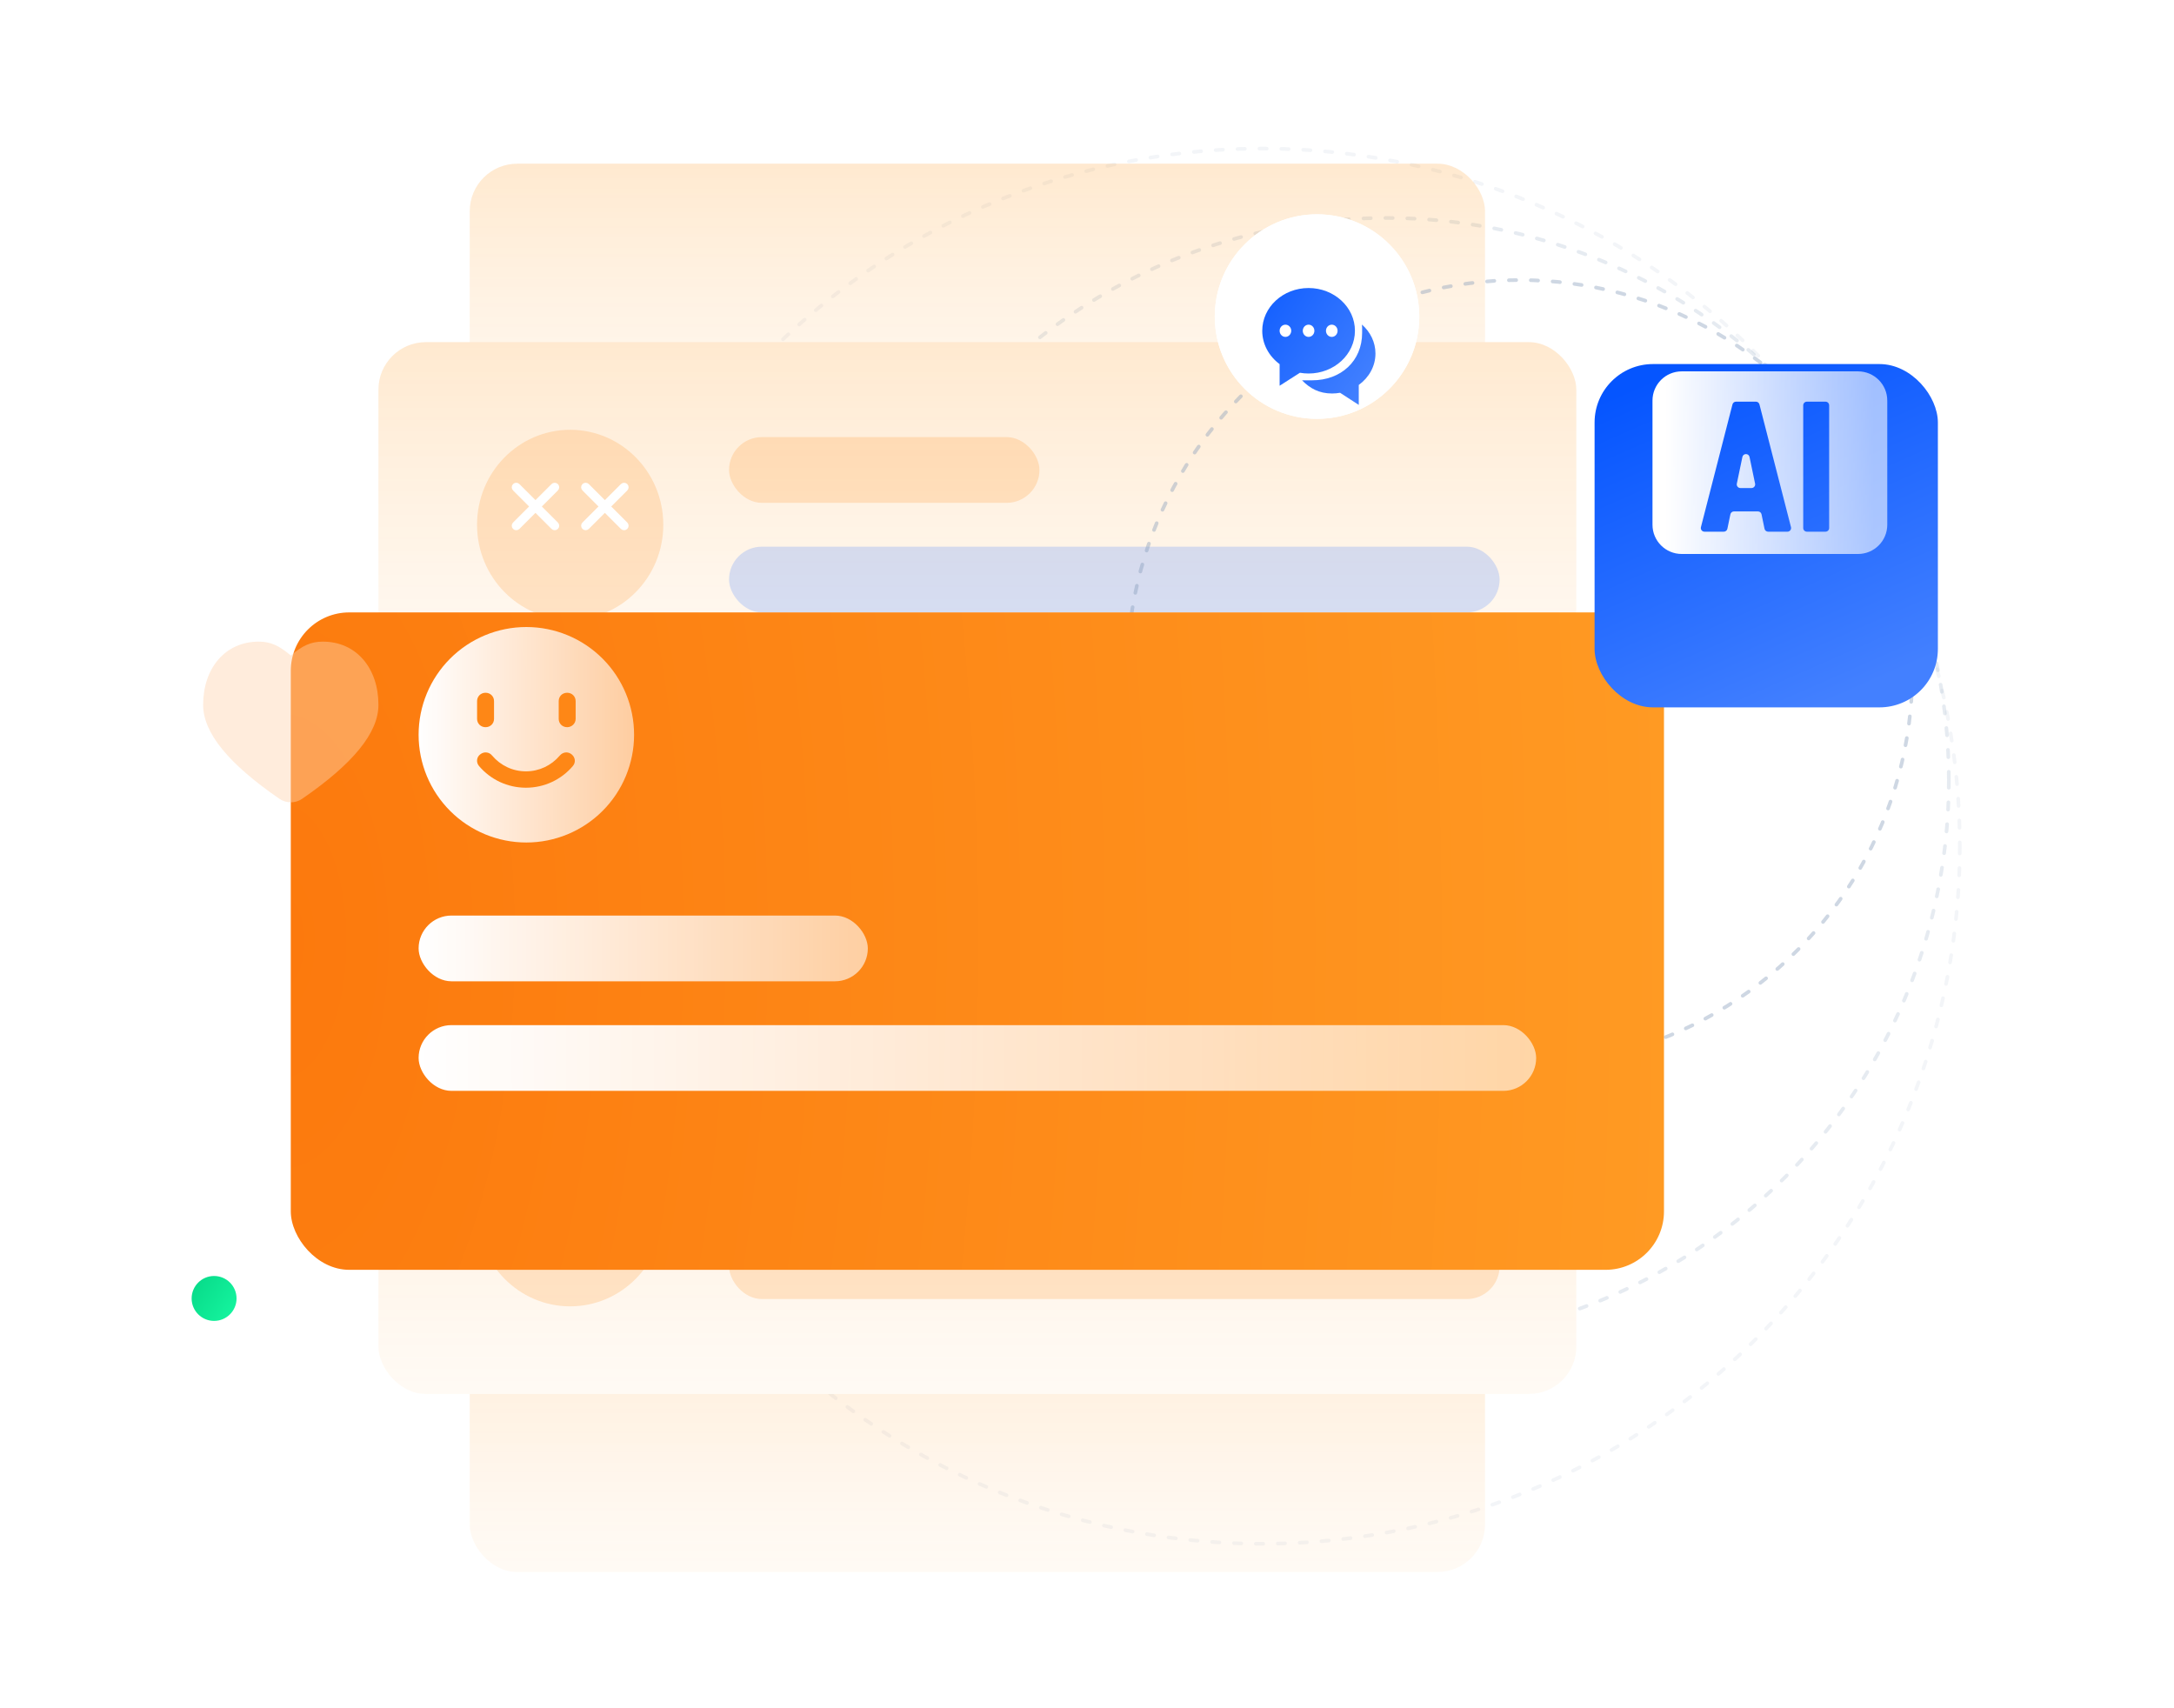 <svg width="560" height="440" viewBox="0 0 560 440" fill="none" xmlns="http://www.w3.org/2000/svg">
<g clip-path="url(#clip0_3614_11072)">
<rect width="560" height="440" fill="white"/>
<path d="M299.195 250.846L300.002 250.045C310.423 243.994 319.16 235.461 325.425 225.216C331.689 214.972 335.283 203.34 335.881 191.371C336.778 150.86 300.72 116.759 255.154 115.869C209.588 114.979 171.736 146.942 170.839 187.097C169.942 227.252 206 261.709 251.566 262.599H256.769C261.905 266.227 267.267 269.528 272.824 272.482C281.341 277.175 290.891 279.713 300.63 279.872C309.6 278.982 311.035 273.372 309.6 270.345C308.165 267.318 304.846 267.318 302.245 265.626C299.44 264.181 297.153 261.911 295.697 259.127C295.244 258.302 294.988 257.385 294.948 256.446C294.908 255.507 295.085 254.572 295.466 253.712C295.847 252.852 296.422 252.091 297.146 251.486C297.871 250.881 298.725 250.449 299.644 250.223" fill="#F0F4FD"/>
<g filter="url(#filter0_d_3614_11072)">
<circle cx="55.148" cy="327.215" r="5.785" fill="url(#paint0_linear_3614_11072)"/>
</g>
<circle opacity="0.2" cx="357.126" cy="201.015" r="144.874" stroke="#869BB9" stroke-width="0.941" stroke-linecap="round" stroke-dasharray="1.88 3.76"/>
<circle opacity="0.1" cx="325.141" cy="217.948" r="179.681" stroke="#869BB9" stroke-width="0.941" stroke-linecap="round" stroke-dasharray="1.88 3.76"/>
<rect x="121" y="327.074" width="261.526" height="77.835" rx="12.23" fill="url(#paint1_linear_3614_11072)" fill-opacity="0.2"/>
<rect x="97.481" y="264.985" width="308.563" height="94.074" rx="12.23" fill="white"/>
<rect x="97.481" y="264.985" width="308.563" height="94.074" rx="12.23" fill="url(#paint2_linear_3614_11072)" fill-opacity="0.2"/>
<rect opacity="0.2" x="187.792" y="289.444" width="79.963" height="16.933" rx="8.467" fill="#3376FF"/>
<rect opacity="0.2" x="187.792" y="317.667" width="198.496" height="16.933" rx="8.467" fill="#FE8C1A"/>
<ellipse opacity="0.2" cx="146.87" cy="312.022" rx="23.989" ry="24.459" fill="#FE8C1A"/>
<path d="M138.909 307.319L143.375 302.854C143.645 302.583 143.645 302.147 143.375 301.878C143.105 301.608 142.669 301.608 142.401 301.878L137.933 306.342L133.466 301.877C133.196 301.607 132.759 301.607 132.491 301.877C132.221 302.147 132.221 302.583 132.491 302.852L136.957 307.317L132.491 311.784C132.221 312.054 132.221 312.491 132.491 312.76C132.626 312.895 132.803 312.961 132.978 312.961C133.156 312.961 133.331 312.895 133.466 312.76L137.933 308.294L142.401 312.761C142.536 312.896 142.711 312.963 142.888 312.963C143.065 312.963 143.24 312.896 143.375 312.761C143.645 312.491 143.645 312.054 143.375 311.786L138.909 307.319Z" fill="white" stroke="white" stroke-width="0.941"/>
<path d="M156.784 307.319L161.25 302.854C161.519 302.583 161.519 302.147 161.25 301.878C160.98 301.608 160.543 301.608 160.275 301.878L155.808 306.342L151.34 301.877C151.07 301.607 150.634 301.607 150.366 301.877C150.096 302.147 150.096 302.583 150.366 302.852L154.831 307.317L150.366 311.784C150.096 312.054 150.096 312.491 150.366 312.76C150.5 312.895 150.677 312.961 150.853 312.961C151.03 312.961 151.205 312.895 151.34 312.76L155.808 308.294L160.275 312.761C160.41 312.896 160.585 312.963 160.762 312.963C160.939 312.963 161.115 312.896 161.25 312.761C161.519 312.491 161.519 312.054 161.25 311.786L156.784 307.319Z" fill="white" stroke="white" stroke-width="0.941"/>
<rect x="121" y="42.164" width="261.526" height="77.835" rx="12.23" fill="url(#paint3_linear_3614_11072)" fill-opacity="0.2"/>
<rect x="97.481" y="88.126" width="308.563" height="94.074" rx="12.23" fill="white"/>
<rect x="97.481" y="88.126" width="308.563" height="94.074" rx="12.23" fill="url(#paint4_linear_3614_11072)" fill-opacity="0.2"/>
<rect opacity="0.2" x="187.792" y="112.585" width="79.963" height="16.933" rx="8.467" fill="#FE8C1A"/>
<rect opacity="0.2" x="187.792" y="140.807" width="198.496" height="16.933" rx="8.467" fill="#3376FF"/>
<ellipse opacity="0.2" cx="146.87" cy="135.163" rx="23.989" ry="24.459" fill="#FE8C1A"/>
<path d="M138.909 130.46L143.375 125.994C143.645 125.724 143.645 125.287 143.375 125.019C143.105 124.749 142.669 124.749 142.401 125.019L137.933 129.483L133.466 125.017C133.196 124.747 132.759 124.747 132.491 125.017C132.221 125.287 132.221 125.724 132.491 125.992L136.957 130.458L132.491 134.925C132.221 135.195 132.221 135.632 132.491 135.9C132.626 136.035 132.803 136.102 132.978 136.102C133.156 136.102 133.331 136.035 133.466 135.9L137.933 131.435L142.401 135.902C142.536 136.037 142.711 136.104 142.888 136.104C143.065 136.104 143.24 136.037 143.375 135.902C143.645 135.632 143.645 135.195 143.375 134.927L138.909 130.46Z" fill="white" stroke="white" stroke-width="0.941"/>
<path d="M156.784 130.46L161.25 125.994C161.519 125.724 161.519 125.287 161.25 125.019C160.98 124.749 160.543 124.749 160.275 125.019L155.808 129.483L151.34 125.017C151.07 124.747 150.634 124.747 150.366 125.017C150.096 125.287 150.096 125.724 150.366 125.992L154.831 130.458L150.366 134.925C150.096 135.195 150.096 135.632 150.366 135.9C150.5 136.035 150.677 136.102 150.853 136.102C151.03 136.102 151.205 136.035 151.34 135.9L155.808 131.435L160.275 135.902C160.41 136.037 160.585 136.104 160.762 136.104C160.939 136.104 161.115 136.037 161.25 135.902C161.519 135.632 161.519 135.195 161.25 134.927L156.784 130.46Z" fill="white" stroke="white" stroke-width="0.941"/>
<circle opacity="0.4" cx="391.463" cy="173.263" r="101.13" stroke="#869BB9" stroke-width="0.941" stroke-linecap="round" stroke-dasharray="1.88 3.76"/>
<g filter="url(#filter1_d_3614_11072)">
<rect x="74.904" y="138.926" width="353.719" height="169.333" rx="15.052" fill="url(#paint5_radial_3614_11072)"/>
</g>
<path d="M107.83 189.256C107.83 196.616 110.753 203.675 115.958 208.879C121.162 214.084 128.221 217.007 135.581 217.007C142.942 217.007 150 214.084 155.205 208.879C160.409 203.675 163.333 196.616 163.333 189.256C163.333 181.895 160.409 174.836 155.205 169.632C150 164.428 142.942 161.504 135.581 161.504C128.221 161.504 121.162 164.428 115.958 169.632C110.753 174.836 107.83 181.895 107.83 189.256Z" fill="url(#paint6_linear_3614_11072)"/>
<path d="M146.099 187.305C144.862 187.305 143.917 186.376 143.917 185.16V180.583C143.917 179.367 144.862 178.437 146.099 178.437C147.336 178.437 148.282 179.367 148.282 180.583V185.16C148.282 186.376 147.263 187.305 146.099 187.305ZM125.074 187.305C123.838 187.305 122.892 186.376 122.892 185.16V180.583C122.892 179.367 123.838 178.437 125.074 178.437C126.311 178.437 127.257 179.367 127.257 180.583V185.16C127.257 186.376 126.311 187.305 125.074 187.305ZM135.478 202.896C130.749 202.896 126.384 200.822 123.401 197.318C122.601 196.388 122.746 195.029 123.692 194.314C124.638 193.527 126.02 193.67 126.748 194.6C128.93 197.175 132.058 198.677 135.478 198.677C138.897 198.677 142.025 197.175 144.208 194.6C145.008 193.67 146.317 193.527 147.263 194.314C148.209 195.101 148.354 196.388 147.554 197.318C144.571 200.822 140.206 202.896 135.478 202.896Z" fill="#FE8716"/>
<rect x="107.83" y="264.044" width="287.867" height="16.933" rx="8.467" fill="url(#paint7_linear_3614_11072)"/>
<rect x="107.83" y="235.822" width="115.711" height="16.933" rx="8.467" fill="url(#paint8_linear_3614_11072)"/>
<g filter="url(#filter2_d_3614_11072)">
<rect x="410.748" y="74.956" width="88.43" height="88.43" rx="15.052" fill="url(#paint9_linear_3614_11072)"/>
</g>
<path fill-rule="evenodd" clip-rule="evenodd" d="M433.191 95.652C429.035 95.652 425.665 99.021 425.665 103.178V135.163C425.665 139.319 429.035 142.689 433.191 142.689H478.616C482.772 142.689 486.141 139.319 486.141 135.163V103.178C486.141 99.021 482.772 95.652 478.616 95.652H433.191ZM452.305 103.458C452.734 103.458 453.109 103.748 453.216 104.164L461.34 135.773C461.493 136.368 461.044 136.948 460.429 136.948H455.446C455 136.948 454.616 136.635 454.525 136.198L453.754 132.477C453.664 132.04 453.279 131.727 452.833 131.727H446.65C446.205 131.727 445.82 132.04 445.729 132.477L444.958 136.198C444.868 136.635 444.483 136.948 444.037 136.948H439.054C438.44 136.948 437.99 136.368 438.143 135.773L446.268 104.164C446.374 103.748 446.749 103.458 447.179 103.458H452.305ZM447.391 124.574C447.269 125.158 447.715 125.706 448.312 125.706H451.172C451.769 125.706 452.215 125.158 452.093 124.574L450.663 117.709C450.455 116.711 449.029 116.711 448.821 117.709L447.391 124.574ZM470.23 103.458C470.75 103.458 471.171 103.879 471.171 104.399V136.007C471.171 136.527 470.75 136.948 470.23 136.948H465.432C464.913 136.948 464.492 136.527 464.492 136.007V104.399C464.492 103.879 464.913 103.458 465.432 103.458H470.23Z" fill="url(#paint10_linear_3614_11072)"/>
<circle cx="339.252" cy="81.541" r="26.341" fill="white"/>
<circle cx="339.252" cy="81.541" r="26.341" fill="white"/>
<g filter="url(#filter3_d_3614_11072)">
<path d="M337.079 66.489C330.484 66.489 325.141 71.42 325.141 77.505C325.141 80.978 326.89 84.07 329.619 86.095V91.662L334.849 88.316C335.573 88.443 336.317 88.511 337.079 88.511C343.673 88.511 349.017 83.58 349.017 77.505C349.026 71.42 343.673 66.489 337.079 66.489ZM331.114 79.08C330.286 79.08 329.619 78.376 329.619 77.505C329.619 76.634 330.286 75.93 331.114 75.93C331.942 75.93 332.61 76.634 332.61 77.505C332.601 78.376 331.933 79.08 331.114 79.08ZM337.079 79.08C336.251 79.08 335.583 78.376 335.583 77.505C335.583 76.634 336.251 75.93 337.079 75.93C337.906 75.93 338.574 76.634 338.574 77.505C338.574 78.376 337.906 79.08 337.079 79.08V79.08ZM343.052 79.08C342.225 79.08 341.557 78.376 341.557 77.505C341.557 76.634 342.224 75.93 343.052 75.93C343.88 75.93 344.548 76.634 344.548 77.505C344.548 78.376 343.88 79.08 343.052 79.08V79.08ZM350.823 75.9L350.87 76.683C350.879 77.427 350.87 77.358 350.87 78.043C350.87 85.263 345.47 90.263 337.972 90.263H335.395C337.445 92.366 339.826 93.657 343.128 93.657C343.833 93.657 344.52 93.589 345.188 93.472L350.004 96.593V91.456C352.62 89.568 354.304 86.643 354.304 83.356C354.304 80.42 352.958 77.779 350.823 75.9V75.9Z" fill="url(#paint11_linear_3614_11072)"/>
</g>
<g filter="url(#filter4_bd_3614_11072)">
<path d="M83.147 146.452C91.883 146.452 97.481 153.394 97.481 162.736C97.481 169.986 90.862 177.97 77.819 186.942C76.963 187.53 75.945 187.844 74.904 187.844C73.862 187.844 72.845 187.53 71.988 186.942C58.946 177.97 52.326 169.986 52.326 162.736C52.326 153.394 57.925 146.452 66.66 146.452C69.815 146.452 71.954 147.544 74.904 150.023C77.853 147.545 79.993 146.452 83.147 146.452Z" fill="#FFD4B0" fill-opacity="0.44"/>
</g>
</g>
<defs>
<filter id="filter0_d_3614_11072" x="45.747" y="321.43" width="18.802" height="22.418" filterUnits="userSpaceOnUse" color-interpolation-filters="sRGB">
<feFlood flood-opacity="0" result="BackgroundImageFix"/>
<feColorMatrix in="SourceAlpha" type="matrix" values="0 0 0 0 0 0 0 0 0 0 0 0 0 0 0 0 0 0 127 0" result="hardAlpha"/>
<feMorphology radius="3.616" operator="erode" in="SourceAlpha" result="effect1_dropShadow_3614_11072"/>
<feOffset dy="7.231"/>
<feGaussianBlur stdDeviation="3.616"/>
<feColorMatrix type="matrix" values="0 0 0 0 0.035 0 0 0 0 0.867 0 0 0 0 0.545 0 0 0 0.2 0"/>
<feBlend mode="normal" in2="BackgroundImageFix" result="effect1_dropShadow_3614_11072"/>
<feBlend mode="normal" in="SourceGraphic" in2="effect1_dropShadow_3614_11072" result="shape"/>
</filter>
<filter id="filter1_d_3614_11072" x="37.274" y="120.111" width="428.978" height="244.593" filterUnits="userSpaceOnUse" color-interpolation-filters="sRGB">
<feFlood flood-opacity="0" result="BackgroundImageFix"/>
<feColorMatrix in="SourceAlpha" type="matrix" values="0 0 0 0 0 0 0 0 0 0 0 0 0 0 0 0 0 0 127 0" result="hardAlpha"/>
<feMorphology radius="18.815" operator="erode" in="SourceAlpha" result="effect1_dropShadow_3614_11072"/>
<feOffset dy="18.815"/>
<feGaussianBlur stdDeviation="28.222"/>
<feColorMatrix type="matrix" values="0 0 0 0 0.988 0 0 0 0 0.475 0 0 0 0 0.051 0 0 0 0.1 0"/>
<feBlend mode="normal" in2="BackgroundImageFix" result="effect1_dropShadow_3614_11072"/>
<feBlend mode="normal" in="SourceGraphic" in2="effect1_dropShadow_3614_11072" result="shape"/>
</filter>
<filter id="filter2_d_3614_11072" x="391.933" y="74.956" width="126.059" height="126.059" filterUnits="userSpaceOnUse" color-interpolation-filters="sRGB">
<feFlood flood-opacity="0" result="BackgroundImageFix"/>
<feColorMatrix in="SourceAlpha" type="matrix" values="0 0 0 0 0 0 0 0 0 0 0 0 0 0 0 0 0 0 127 0" result="hardAlpha"/>
<feOffset dy="18.815"/>
<feGaussianBlur stdDeviation="9.407"/>
<feComposite in2="hardAlpha" operator="out"/>
<feColorMatrix type="matrix" values="0 0 0 0 0.02 0 0 0 0 0.333 0 0 0 0 1 0 0 0 0.1 0"/>
<feBlend mode="normal" in2="BackgroundImageFix" result="effect1_dropShadow_3614_11072"/>
<feBlend mode="normal" in="SourceGraphic" in2="effect1_dropShadow_3614_11072" result="shape"/>
</filter>
<filter id="filter3_d_3614_11072" x="317.444" y="66.489" width="44.557" height="45.498" filterUnits="userSpaceOnUse" color-interpolation-filters="sRGB">
<feFlood flood-opacity="0" result="BackgroundImageFix"/>
<feColorMatrix in="SourceAlpha" type="matrix" values="0 0 0 0 0 0 0 0 0 0 0 0 0 0 0 0 0 0 127 0" result="hardAlpha"/>
<feOffset dy="7.697"/>
<feGaussianBlur stdDeviation="3.848"/>
<feComposite in2="hardAlpha" operator="out"/>
<feColorMatrix type="matrix" values="0 0 0 0 0.067 0 0 0 0 0.369 0 0 0 0 1 0 0 0 0.1 0"/>
<feBlend mode="normal" in2="BackgroundImageFix" result="effect1_dropShadow_3614_11072"/>
<feBlend mode="normal" in="SourceGraphic" in2="effect1_dropShadow_3614_11072" result="shape"/>
</filter>
<filter id="filter4_bd_3614_11072" x="33.511" y="134.222" width="82.785" height="91.252" filterUnits="userSpaceOnUse" color-interpolation-filters="sRGB">
<feFlood flood-opacity="0" result="BackgroundImageFix"/>
<feGaussianBlur in="BackgroundImageFix" stdDeviation="6.115"/>
<feComposite in2="SourceAlpha" operator="in" result="effect1_backgroundBlur_3614_11072"/>
<feColorMatrix in="SourceAlpha" type="matrix" values="0 0 0 0 0 0 0 0 0 0 0 0 0 0 0 0 0 0 127 0" result="hardAlpha"/>
<feOffset dy="18.815"/>
<feGaussianBlur stdDeviation="9.407"/>
<feColorMatrix type="matrix" values="0 0 0 0 1 0 0 0 0 0.741 0 0 0 0 0.431 0 0 0 0.1 0"/>
<feBlend mode="normal" in2="effect1_backgroundBlur_3614_11072" result="effect2_dropShadow_3614_11072"/>
<feBlend mode="normal" in="SourceGraphic" in2="effect2_dropShadow_3614_11072" result="shape"/>
</filter>
<linearGradient id="paint0_linear_3614_11072" x1="49.69" y1="321.719" x2="61.738" y2="329.599" gradientUnits="userSpaceOnUse">
<stop stop-color="#07D988"/>
<stop offset="1" stop-color="#15F59F"/>
</linearGradient>
<linearGradient id="paint1_linear_3614_11072" x1="251.763" y1="327.074" x2="251.763" y2="404.909" gradientUnits="userSpaceOnUse">
<stop stop-color="#FF9313"/>
<stop offset="1" stop-color="#FFC37D" stop-opacity="0.4"/>
</linearGradient>
<linearGradient id="paint2_linear_3614_11072" x1="251.763" y1="264.985" x2="251.763" y2="359.059" gradientUnits="userSpaceOnUse">
<stop stop-color="#FF9313"/>
<stop offset="1" stop-color="#FFC37D" stop-opacity="0.4"/>
</linearGradient>
<linearGradient id="paint3_linear_3614_11072" x1="251.763" y1="42.164" x2="251.763" y2="119.999" gradientUnits="userSpaceOnUse">
<stop stop-color="#FF9313"/>
<stop offset="1" stop-color="#FFC37D" stop-opacity="0.4"/>
</linearGradient>
<linearGradient id="paint4_linear_3614_11072" x1="251.763" y1="88.126" x2="251.763" y2="182.2" gradientUnits="userSpaceOnUse">
<stop stop-color="#FF9313"/>
<stop offset="1" stop-color="#FFC37D" stop-opacity="0.4"/>
</linearGradient>
<radialGradient id="paint5_radial_3614_11072" cx="0" cy="0" r="1" gradientUnits="userSpaceOnUse" gradientTransform="translate(74.948 223.593) scale(354.124 785.996)">
<stop stop-color="#FC790D"/>
<stop offset="1" stop-color="#FF9A23"/>
</radialGradient>
<linearGradient id="paint6_linear_3614_11072" x1="107.83" y1="189.256" x2="163.333" y2="189.256" gradientUnits="userSpaceOnUse">
<stop stop-color="white"/>
<stop offset="1" stop-color="white" stop-opacity="0.6"/>
</linearGradient>
<linearGradient id="paint7_linear_3614_11072" x1="107.83" y1="272.511" x2="395.696" y2="272.511" gradientUnits="userSpaceOnUse">
<stop stop-color="white"/>
<stop offset="1" stop-color="white" stop-opacity="0.6"/>
</linearGradient>
<linearGradient id="paint8_linear_3614_11072" x1="107.83" y1="244.289" x2="223.541" y2="244.289" gradientUnits="userSpaceOnUse">
<stop stop-color="white"/>
<stop offset="1" stop-color="white" stop-opacity="0.6"/>
</linearGradient>
<linearGradient id="paint9_linear_3614_11072" x1="434.044" y1="74.956" x2="472.194" y2="161.661" gradientUnits="userSpaceOnUse">
<stop stop-color="#0555FF"/>
<stop offset="1" stop-color="#4380FF"/>
</linearGradient>
<linearGradient id="paint10_linear_3614_11072" x1="429.025" y1="119.17" x2="482.782" y2="119.17" gradientUnits="userSpaceOnUse">
<stop stop-color="white"/>
<stop offset="1" stop-color="white" stop-opacity="0.6"/>
</linearGradient>
<linearGradient id="paint11_linear_3614_11072" x1="325.141" y1="66.489" x2="355.926" y2="86.42" gradientUnits="userSpaceOnUse">
<stop stop-color="#115EFF"/>
<stop offset="1" stop-color="#4280FF"/>
</linearGradient>
<clipPath id="clip0_3614_11072">
<rect width="560" height="440" fill="white"/>
</clipPath>
</defs>
</svg>
